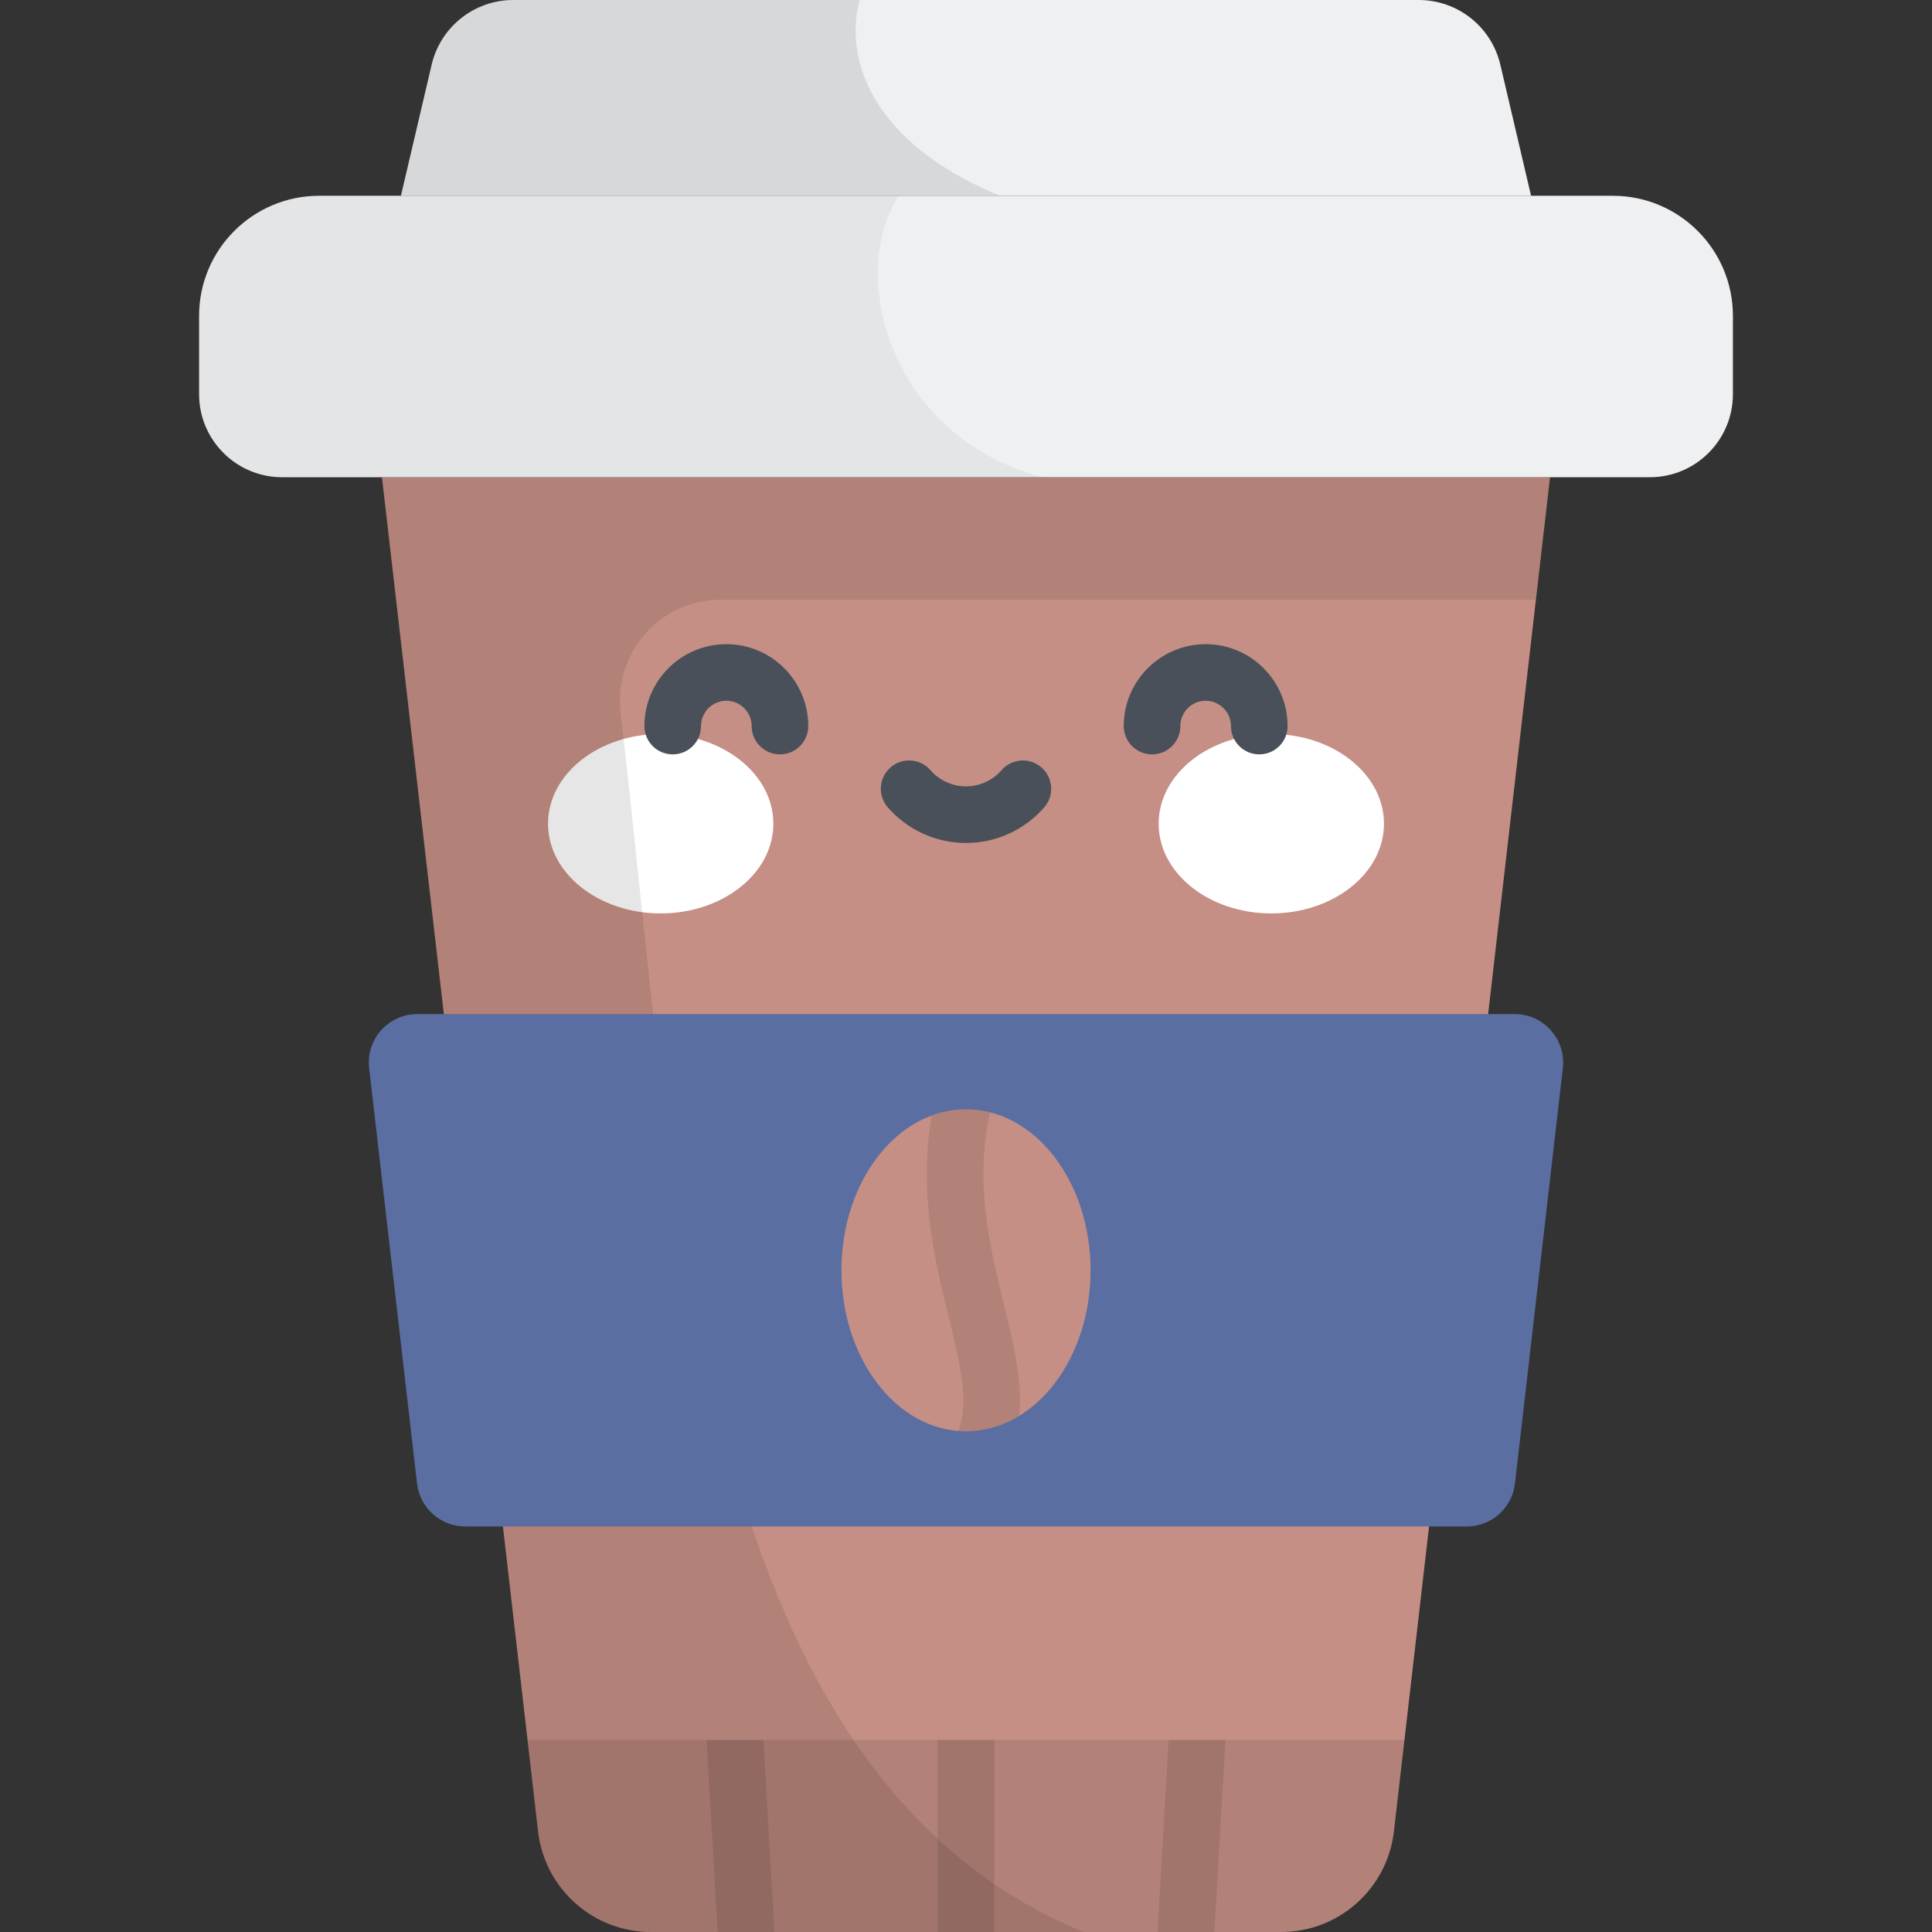 <?xml version="1.0" encoding="iso-8859-1"?>
<!-- Generator: Adobe Illustrator 19.0.0, SVG Export Plug-In . SVG Version: 6.00 Build 0)  -->
<svg version="1.1" id="Capa_1" xmlns="http://www.w3.org/2000/svg" xmlns:xlink="http://www.w3.org/1999/xlink" x="0px" y="0px"
	 viewBox="0 0 512.001 512.001" style="enable-background:new 0 0 512.001 512.001;" xml:space="preserve">
<rect x="0" y="0" width="512.001" height="512.001" fill="#333333" stroke="none"/>
<path style="fill:#C58F85;" d="M339.503,512H172.498c-15.287,0-28.145-11.461-29.896-26.647l-41.379-358.882h309.554
	l-41.379,358.882C367.647,500.539,354.789,512,339.503,512z"/>
<path style="fill:#EEF0F1;" d="M405.75,51.886h-299.5l8.143-34.738C116.748,7.102,125.708,0,136.025,0h239.95
	c10.317,0,19.277,7.102,21.632,17.147L405.75,51.886z"/>
<path style="opacity:0.1;enable-background:new    ;" d="M227.798,0h-91.773c-10.317,0-19.277,7.102-21.632,17.147l-8.143,34.738
	h158.797C234.761,39.573,222.986,18.849,227.798,0z"/>
<path style="fill:#EEF0F1;" d="M427.412,51.886H84.588c-17.578,0-31.828,14.25-31.828,31.828v20.743
	c0,12.158,9.856,22.014,22.014,22.014h362.452c12.158,0,22.014-9.856,22.014-22.014V83.713
	C459.24,66.135,444.99,51.886,427.412,51.886z"/>
<path style="opacity:0.05;enable-background:new    ;" d="M238.172,51.886H84.588c-17.578,0-31.828,14.25-31.828,31.828v20.743
	c0,12.158,9.856,22.014,22.014,22.014h201.393C235.139,115.317,224.736,72.454,238.172,51.886z"/>
<path style="opacity:0.1;enable-background:new    ;" d="M139.807,461.106l2.796,24.247c1.75,15.186,14.608,26.647,29.895,26.647
	h167.004c15.287,0,28.145-11.461,29.896-26.647l2.796-24.247H139.807z"/>
<path style="opacity:0.1;enable-background:new    ;" d="M202.286,461.106h-15.004c0,0.144-0.005,0.286,0.003,0.432L190.194,512
	h15.004c0-0.144,0.005-0.286-0.003-0.432L202.286,461.106z M248.5,512h15v-50.894h-15V512z M309.714,461.106l-2.909,50.463
	c-0.008,0.145-0.003,0.288-0.003,0.432h15.003l2.909-50.462c0.008-0.145,0.003-0.288,0.003-0.432L309.714,461.106L309.714,461.106z"
	/>
<g>
	<ellipse style="fill:#FFFFFF;" cx="175.09" cy="218.29" rx="29.855" ry="23.775"/>
	<ellipse style="fill:#FFFFFF;" cx="336.91" cy="218.29" rx="29.855" ry="23.775"/>
</g>
<g>
	<path style="fill:#495059;" d="M206.697,199.921c-4.142,0-7.5-3.358-7.5-7.5c0-3.7-3.01-6.711-6.711-6.711
		c-3.7,0-6.711,3.01-6.711,6.711c0,4.142-3.358,7.5-7.5,7.5s-7.5-3.358-7.5-7.5c0-11.971,9.739-21.711,21.711-21.711
		c11.971,0,21.711,9.739,21.711,21.711C214.197,196.563,210.839,199.921,206.697,199.921z"/>
	<path style="fill:#495059;" d="M333.724,199.921c-4.143,0-7.5-3.358-7.5-7.5c0-3.7-3.01-6.711-6.71-6.711s-6.711,3.01-6.711,6.711
		c0,4.142-3.357,7.5-7.5,7.5s-7.5-3.358-7.5-7.5c0-11.971,9.739-21.711,21.711-21.711c11.971,0,21.71,9.739,21.71,21.711
		C341.224,196.563,337.866,199.921,333.724,199.921z"/>
	<path style="fill:#495059;" d="M256,223.398c-7.945,0-15.5-3.441-20.728-9.44c-2.721-3.122-2.396-7.86,0.727-10.581
		c3.122-2.721,7.86-2.396,10.582,0.727c2.378,2.729,5.811,4.295,9.419,4.295c3.607,0,7.041-1.566,9.421-4.295
		c2.721-3.123,7.458-3.448,10.582-0.725c3.122,2.722,3.446,7.459,0.725,10.582C271.499,219.957,263.943,223.398,256,223.398z"/>
</g>
<path style="opacity:0.1;enable-background:new    ;" d="M142.602,485.353C144.353,500.539,157.211,512,172.498,512h114.618
	c-104.703-42.861-108.269-201.564-122.654-323.083c-1.889-15.958,10.53-30,26.599-30h215.975l3.741-32.446H101.223L142.602,485.353z
	"/>
<path style="fill:#5B6EA2;" d="M401.481,393.15l12.693-110.083c0.88-7.632-5.087-14.326-12.769-14.326H110.596
	c-7.682,0-13.649,6.694-12.769,14.326L110.52,393.15c0.748,6.486,6.24,11.382,12.769,11.382h265.424
	C395.241,404.532,400.733,399.637,401.481,393.15z"/>
<ellipse style="fill:#C58F85;" cx="256" cy="336.64" rx="33.01" ry="42.667"/>
<path style="opacity:0.1;enable-background:new    ;" d="M256,293.97c-3.154,0-6.201,0.584-9.09,1.651
	c-3.531,20.539,0.871,38.53,4.497,53.328c2.977,12.15,5.548,22.644,2.58,30.115c-0.02,0.049-0.032,0.099-0.05,0.148
	c0.683,0.055,1.37,0.091,2.064,0.091c5.052,0,9.837-1.472,14.118-4.094c0.868-9.359-1.582-19.379-4.143-29.831
	c-3.661-14.944-7.78-31.766-3.617-50.611C260.3,294.249,258.176,293.97,256,293.97z"/>
<g>
</g>
<g>
</g>
<g>
</g>
<g>
</g>
<g>
</g>
<g>
</g>
<g>
</g>
<g>
</g>
<g>
</g>
<g>
</g>
<g>
</g>
<g>
</g>
<g>
</g>
<g>
</g>
<g>
</g>
</svg>
